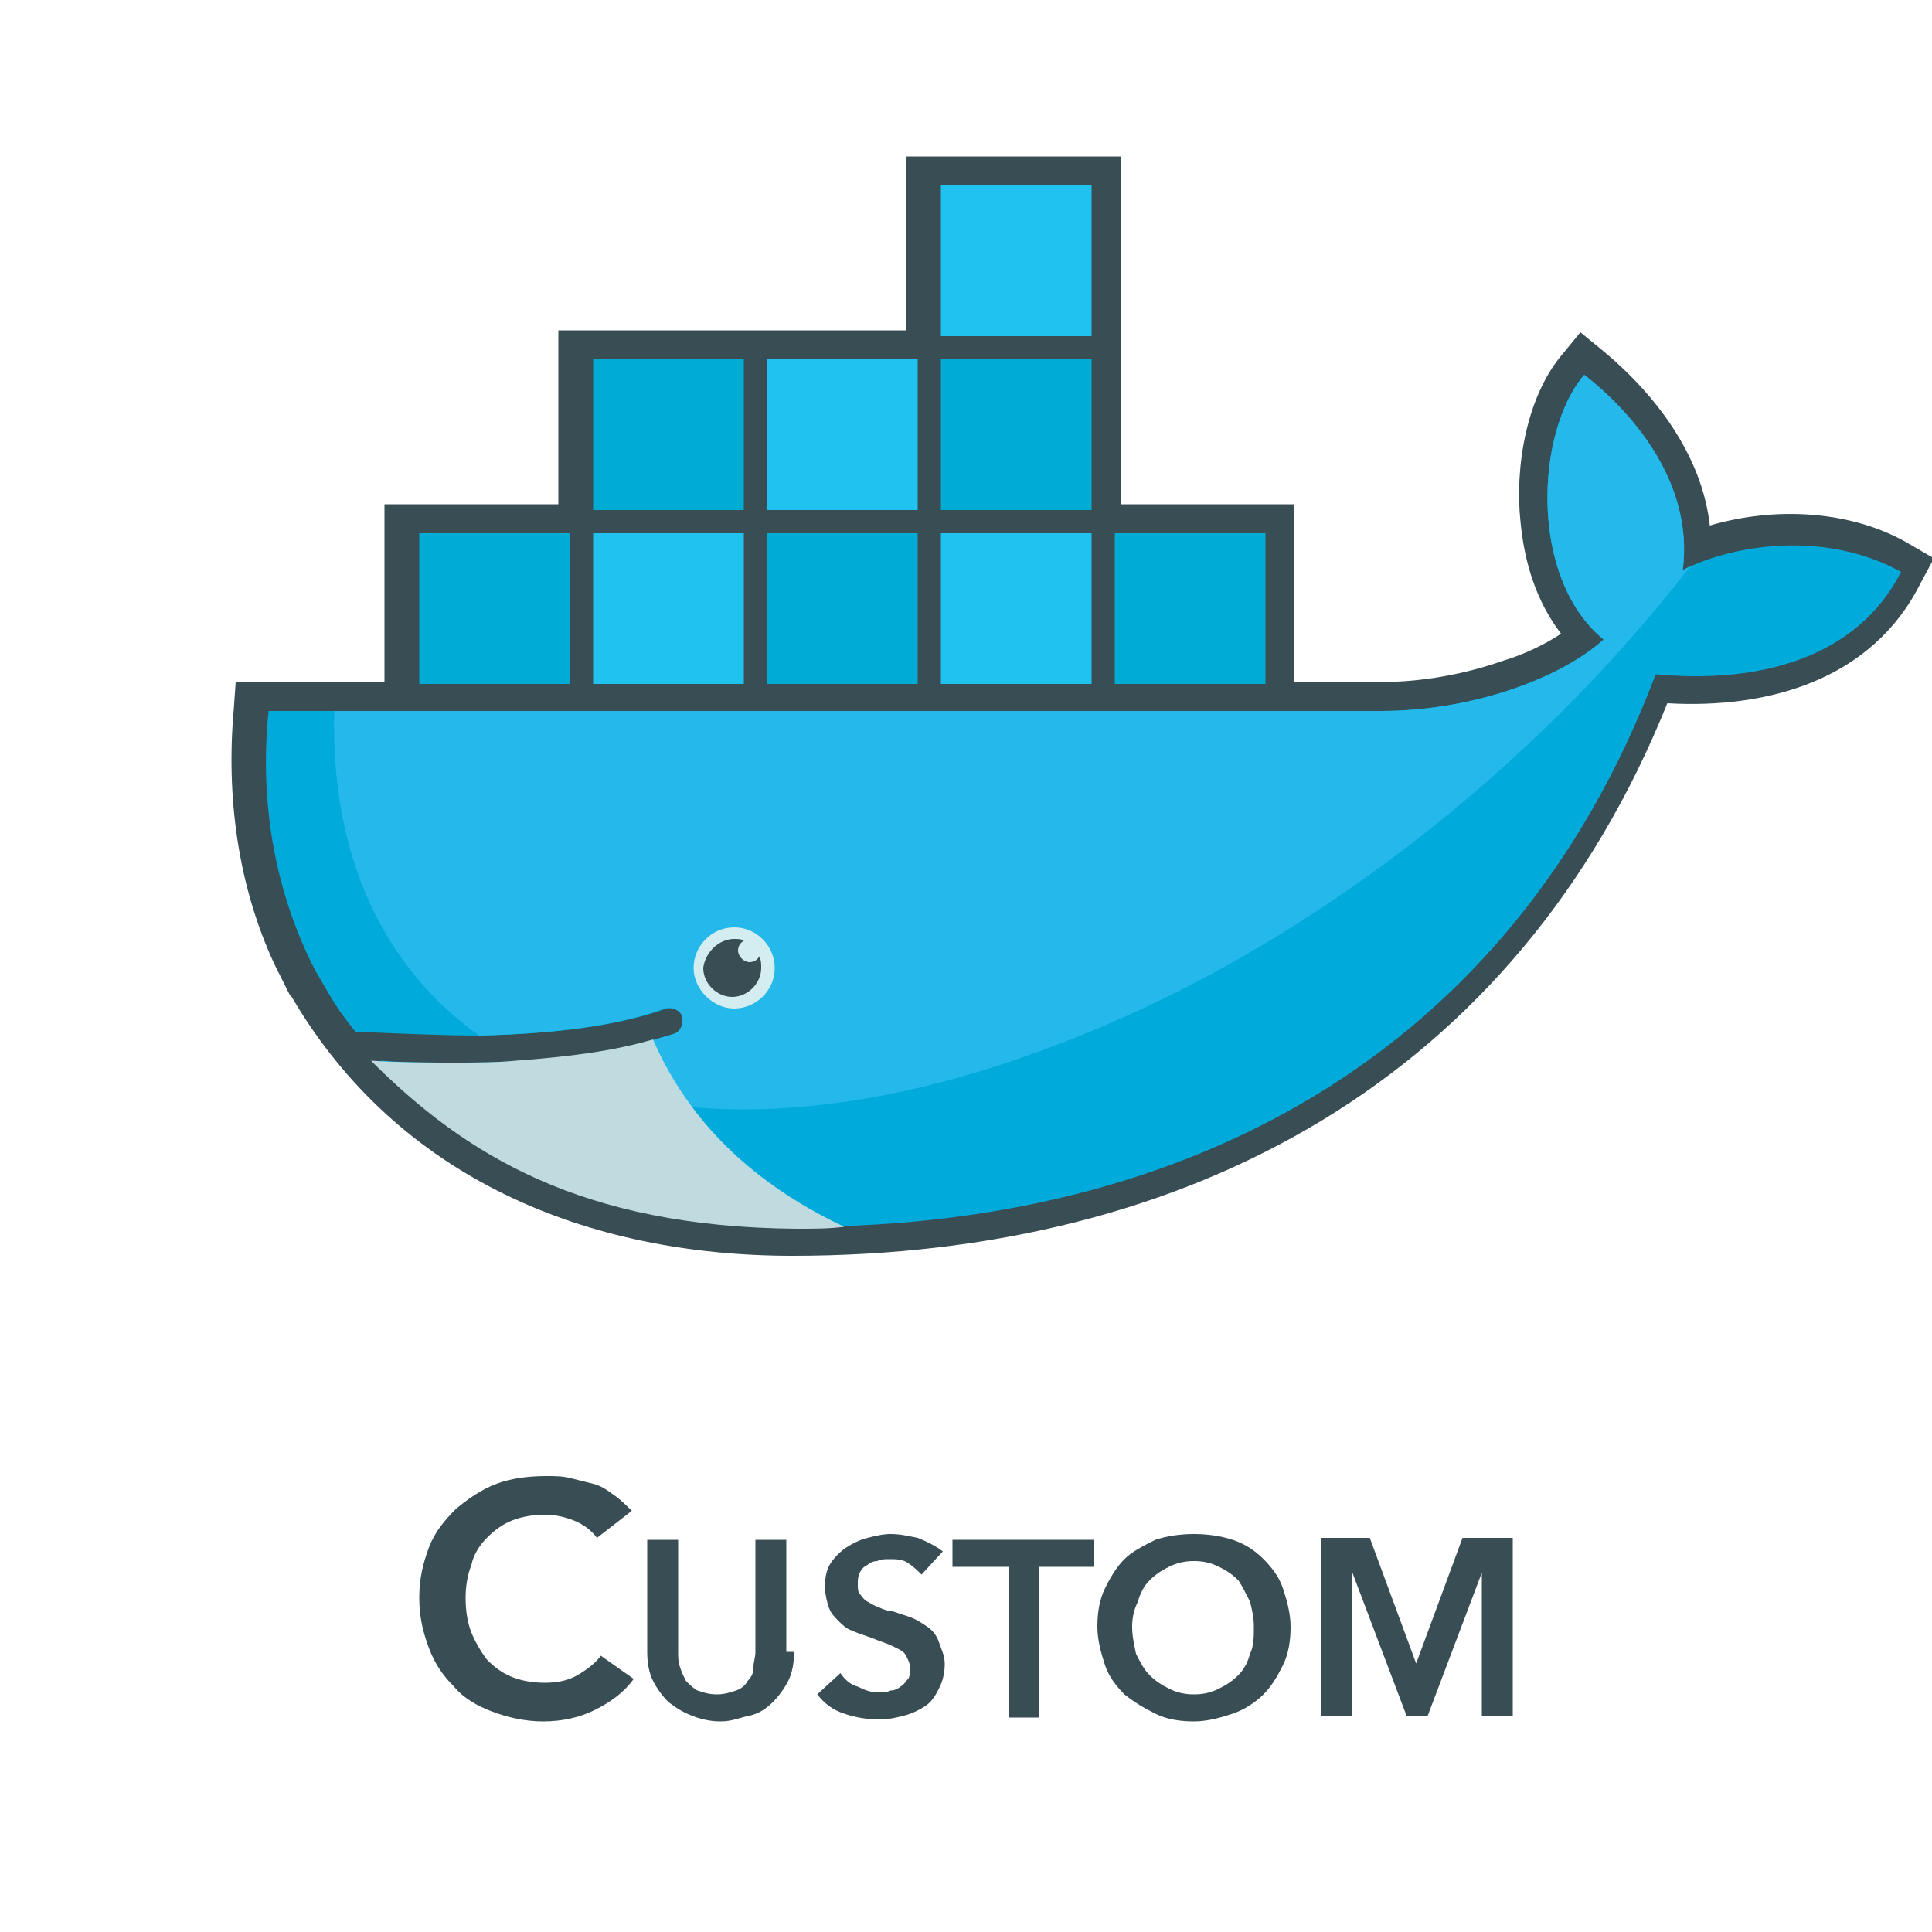 <?xml version="1.0" encoding="utf-8"?>
<!-- Generator: Adobe Illustrator 18.1.1, SVG Export Plug-In . SVG Version: 6.00 Build 0)  -->
<svg version="1.1" id="Layer_1" xmlns="http://www.w3.org/2000/svg" xmlns:xlink="http://www.w3.org/1999/xlink" x="0px" y="0px"
	 viewBox="0 0 100 100" enable-background="new 0 0 100 100" xml:space="preserve">
<g id="A" display="none">
	<path display="inline" fill="#394D54" d="M89.1,90.8c2.3-1.9,4.5-3.9,6.8-5.8c0.8-0.7,1.6-1.3,2.4-2.1c-0.6-0.8-1.6-1.3-2.5-1.7
		c-1.7-0.7-3.5-0.4-5.1,0.5c-2.1,1.2-3,3.2-2.9,5.6c0,0.9,0.3,1.9,0.8,2.7C88.7,90.2,88.9,90.5,89.1,90.8 M91.7,92.6
		c1.1,0.4,2.4,0.3,3.5,0.1c0.6-0.3,2.1-0.9,2.6-0.8l0.1,0l0.1,0c0.3,0.2,0.7,0.4,0.8,0.7c0.4,0.8,0.2,1.6-0.6,2L98,94.9
		c-2.9,1.7-6,1.4-8.8-0.1c-1.4-0.7-2.4-1.9-3.2-3.2l-0.2-0.3c-1.9-3.2-1.6-6.6,0.5-9.6c0.7-1.1,1.7-1.9,2.8-2.5l0.4-0.2
		c2.7-1.6,5.6-1.5,8.4-0.1c1.5,0.7,2.7,1.9,3.6,3.3l0.1,0.3c0.6,1.1-0.2,2-1,2.6c-0.9,0.7-1.9,1.6-2.8,2.4
		C95.7,89.1,93.7,90.8,91.7,92.6z M113.4,78h0.3c0.9,0,1.5,0.6,1.5,1.5c0,1.3-1.2,1.6-2.3,1.6c-1.4,0-2.7,0.8-3.6,1.7
		c-1.2,1.2-1.7,2.7-1.7,4.3v7.4c0,0.8-0.5,1.5-1.4,1.5H106c-0.9,0-1.4-0.7-1.4-1.5v-7.8c0-3,1.5-5.4,3.9-7.2
		C109.9,78.5,111.6,78,113.4,78z M75.4,83.2c1.2-1.2,2.4-2.4,3.6-3.5c0.3-0.3,1.6-1.7,2.1-1.7h0.5l0.1,0c0.7,0.1,1.2,0.6,1.2,1.3
		v0.3c0,0.5-0.6,1.1-0.9,1.5c-0.7,0.7-1.4,1.5-2.1,2.2L76.2,87c1.6,1.6,3.2,3.2,4.7,4.8c0.4,0.4,0.9,0.9,1.3,1.3
		c0.1,0.2,0.4,0.4,0.5,0.6s0.2,0.4,0.2,0.7v0.3l0,0.1c-0.2,0.7-0.6,1.3-1.4,1.3h-0.3c-0.5,0-1.1-0.6-1.4-0.9
		c-0.7-0.7-1.4-1.4-2.1-2.1l-2.3-2.3v3.7c0,0.8-0.5,1.5-1.4,1.5h-0.2c-0.9,0-1.4-0.7-1.4-1.5V73.7c0-0.8,0.5-1.5,1.4-1.5H74
		c0.9,0,1.4,0.7,1.4,1.5L75.4,83.2L75.4,83.2z M65.5,81.2c-0.5-0.2-1.3-0.3-1.8-0.3c-2.5-0.1-4.4,1.3-5.5,3.6
		c-0.4,0.8-0.5,1.6-0.5,2.4c0,2.6,1.4,4.4,3.7,5.6c0.8,0.4,2,0.5,2.9,0.5c0.8,0,2-0.5,2.7-0.8l0.1-0.1h0.6l0.1,0
		c0.7,0.1,1.2,0.6,1.2,1.3v0.3c0,1.9-3.4,2.3-4.7,2.4c-4.6,0.3-8-2.2-9.3-6.5c-0.2-0.8-0.3-1.5-0.3-2.3v-0.6c0-3.3,1.6-5.9,4.5-7.6
		c1.3-0.8,2.8-1.2,4.3-1.2H64c1.6,0,3.1,0.5,4.5,1.4l0.1,0.1l0.1,0.1c0.1,0.2,0.3,0.5,0.3,0.8v0.3c0,0.8-0.6,1.2-1.3,1.3h-0.1h-0.2
		C67,81.8,65.9,81.3,65.5,81.2z M37.7,86.9c0,2.3,1.1,4,3.1,5.2c0.9,0.6,1.9,0.8,3,0.8c2.3,0,4-1.2,5.2-3.1c0.6-0.9,0.8-1.9,0.8-3
		c0-2.1-1-3.8-2.8-5c-1-0.7-2.1-1-3.2-1c-2.5,0-4.4,1.3-5.5,3.6C37.9,85.3,37.7,86.1,37.7,86.9z M43.5,77.8h0.4
		c3.5,0,6.2,1.7,7.9,4.8c0.7,1.2,1.1,2.6,1.1,4v0.6c0,3.3-1.6,5.9-4.5,7.6C47,95.6,45.6,96,44.1,96h-0.6c-3.3,0-5.9-1.6-7.6-4.5
		c-0.8-1.3-1.2-2.8-1.2-4.3v-0.6c0-3.3,1.6-5.9,4.5-7.6C40.5,78.2,41.9,77.8,43.5,77.8z M17.8,86.9c0,2.4,1.2,4.2,3.2,5.3
		c0.8,0.5,1.8,0.7,2.7,0.7c2.3,0,4.1-1.1,5.3-3.1c0.5-0.9,0.8-1.9,0.8-3c0-2.1-1-3.7-2.7-4.9c-1-0.7-2.1-1.1-3.4-1.1
		c-2.5,0-4.4,1.3-5.5,3.6C18,85.3,17.8,86.1,17.8,86.9z M29.9,80.1v-6.4c0-0.8,0.5-1.5,1.4-1.5h0.3c0.9,0,1.4,0.7,1.4,1.5v13.5
		c0,3.3-1.6,5.9-4.5,7.6c-1.3,0.8-2.8,1.2-4.3,1.2h-0.6c-3.3,0-5.9-1.6-7.6-4.5c-0.8-1.3-1.2-2.8-1.2-4.3v-0.6
		c0-3.3,1.6-5.9,4.5-7.6c1.3-0.8,2.8-1.2,4.3-1.2h0.6C26.4,77.8,28.3,78.7,29.9,80.1z"/>
	<path display="inline" fill="#394D54" d="M72.6,29.7h9v9.2h4.5c2.1,0,4.3-0.4,6.3-1.1c1-0.3,2.1-0.8,3-1.4
		c-1.3-1.7-1.9-3.7-2.1-5.8c-0.3-2.8,0.3-6.5,2.2-8.7l0.9-1.1l1.1,0.9c2.8,2.3,5.2,5.5,5.6,9.1c3.4-1,7.4-0.8,10.4,1l1.2,0.7
		l-0.7,1.3c-2.5,5-7.9,6.5-13.1,6.2c-7.8,19.4-24.7,28.6-45.3,28.6c-10.6,0-20.4-4-25.9-13.4L30,55.1l-0.8-1.6
		c-1.9-4.1-2.5-8.7-2.1-13.2l0.1-1.4h7.7v-9.2h9v-9h18v-9h10.8V29.7z"/>
	<path display="inline" fill="#00AADA" d="M55.9,67.2c-11.3,0-20-4.8-24.3-12.2L31,53.8c-2-3.9-2.8-8.4-2.4-13.4h57.6
		c4.7,0,9.3-1.8,11.5-3.7c-3.9-3.2-3.5-10.8-1-13.7c2.2,1.7,5.7,5.4,5.1,10.1c2.7-1.4,7.5-2.1,11.2,0.1c-2.3,4.5-7.4,5.9-12.7,5.3
		C92.8,58.3,75.9,67.2,55.9,67.2"/>
	<path display="inline" fill="#24B8EB" d="M32,40.4h54.2c4.7,0,9.3-1.8,11.5-3.7c-3.9-3.2-3.5-10.8-1-13.7c2.2,1.7,5.7,5.4,5.1,10.1
		c0.1-0.1,0.2-0.1,0.4-0.2c-8.2,10.6-20,19.8-32.6,24.7C47.8,66,31.4,58.2,32,40.4"/>
	<path display="inline" fill="#008BB8" d="M55.9,67.2c-11.3,0-20-4.8-24.3-12.2L31,53.8c-1.2-2.3-1.9-4.7-2.3-7.4h67.8
		C87.8,60.7,73,67.2,55.9,67.2"/>
	<path display="inline" fill="#039BC6" d="M32.5,46.4h56.3c-5.9,4.7-12.4,8.6-19.3,11.2C50.4,64.9,35.5,59.9,32.5,46.4"/>
	<path display="inline" fill="#BFDBE0" d="M55.9,67.2c-11.1,0-17.1-3.8-21.9-8.5l8.9-0.3l5.5-1.2c1.6,3.8,4.5,7.4,10,9.9
		C57.6,67.2,56.8,67.2,55.9,67.2"/>
	<path display="inline" fill="#D4EDF1" d="M42.9,59L42.9,59l5.6-1.9c0.5,1.3,1.2,2.5,2.1,3.7C47.7,60.6,45.1,60,42.9,59"/>
	<path display="inline" fill="#00ACD3" d="M42.9,31.9h0.6v6.5h-0.6V31.9z M41.7,31.9h0.6v6.5h-0.6V31.9z M40.6,31.9h0.6v6.5h-0.6
		V31.9z M39.4,31.9H40v6.5h-0.6V31.9z M38.2,31.9h0.6v6.5h-0.6V31.9z M37,31.9h0.6v6.5H37V31.9z M36.4,31.2h7.8V39h-7.8V31.2z"/>
	<path display="inline" fill="#00ACD3" d="M51.9,22.9h0.6v6.5h-0.6V22.9z M50.7,22.9h0.6v6.5h-0.6V22.9z M49.5,22.9h0.6v6.5h-0.6
		V22.9z M48.4,22.9H49v6.5h-0.6V22.9z M47.2,22.9h0.6v6.5h-0.6V22.9z M46,22.9h0.6v6.5H46V22.9z M45.4,22.2h7.8V30h-7.8V22.2z"/>
	<path display="inline" fill="#20C2EF" d="M51.9,31.9h0.6v6.5h-0.6V31.9z M50.7,31.9h0.6v6.5h-0.6V31.9z M49.5,31.9h0.6v6.5h-0.6
		V31.9z M48.4,31.9H49v6.5h-0.6V31.9z M47.2,31.9h0.6v6.5h-0.6V31.9z M46,31.9h0.6v6.5H46V31.9z M45.4,31.2h7.8V39h-7.8V31.2z"/>
	<path display="inline" fill="#00ACD3" d="M60.9,31.9h0.6v6.5h-0.6V31.9z M59.7,31.9h0.6v6.5h-0.6V31.9z M58.5,31.9h0.6v6.5h-0.6
		V31.9z M57.4,31.9H58v6.5h-0.6V31.9z M56.2,31.9h0.6v6.5h-0.6V31.9z M55,31.9h0.6v6.5H55V31.9z M54.4,31.2h7.8V39h-7.8V31.2z"/>
	<path display="inline" fill="#20C2EF" d="M60.9,22.9h0.6v6.5h-0.6V22.9z M59.7,22.9h0.6v6.5h-0.6V22.9z M58.5,22.9h0.6v6.5h-0.6
		V22.9z M57.4,22.9H58v6.5h-0.6V22.9z M56.2,22.9h0.6v6.5h-0.6V22.9z M55,22.9h0.6v6.5H55V22.9z M54.4,22.2h7.8V30h-7.8V22.2z"/>
	<path display="inline" fill="#20C2EF" d="M69.9,31.9h0.6v6.5h-0.6V31.9z M68.7,31.9h0.6v6.5h-0.6V31.9z M67.5,31.9h0.6v6.5h-0.6
		V31.9z M66.4,31.9H67v6.5h-0.6V31.9z M65.2,31.9h0.6v6.5h-0.6V31.9z M64,31.9h0.6v6.5H64V31.9z M63.4,31.2h7.8V39h-7.8V31.2z"/>
	<path display="inline" fill="#00ACD3" d="M69.9,22.9h0.6v6.5h-0.6V22.9z M68.7,22.9h0.6v6.5h-0.6V22.9z M67.5,22.9h0.6v6.5h-0.6
		V22.9z M66.4,22.9H67v6.5h-0.6V22.9z M65.2,22.9h0.6v6.5h-0.6V22.9z M64,22.9h0.6v6.5H64V22.9z M63.4,22.2h7.8V30h-7.8V22.2z"/>
	<path display="inline" fill="#20C2EF" d="M69.9,13.9h0.6v6.5h-0.6V13.9z M68.7,13.9h0.6v6.5h-0.6V13.9z M67.5,13.9h0.6v6.5h-0.6
		V13.9z M66.4,13.9H67v6.5h-0.6V13.9z M65.2,13.9h0.6v6.5h-0.6V13.9z M64,13.9h0.6v6.5H64V13.9z M63.4,13.2h7.8V21h-7.8V13.2z"/>
	<path display="inline" fill="#00ACD3" d="M78.9,31.9h0.6v6.5h-0.6V31.9z M77.7,31.9h0.6v6.5h-0.6V31.9z M76.5,31.9h0.6v6.5h-0.6
		V31.9z M75.3,31.9H76v6.5h-0.6V31.9z M74.2,31.9h0.6v6.5h-0.6V31.9z M73,31.9h0.6v6.5H73V31.9z M72.4,31.2h7.8V39h-7.8V31.2z"/>
	<path display="inline" fill="#D4EDF1" d="M52.7,51.6c1.2,0,2.1,1,2.1,2.1s-1,2.1-2.1,2.1c-1.2,0-2.1-1-2.1-2.1
		C50.5,52.6,51.5,51.6,52.7,51.6"/>
	<path display="inline" fill="#394D54" d="M52.7,52.2c0.2,0,0.4,0,0.5,0.1c-0.2,0.1-0.3,0.3-0.3,0.5c0,0.3,0.3,0.6,0.6,0.6
		c0.2,0,0.4-0.1,0.5-0.3c0.1,0.2,0.1,0.4,0.1,0.6c0,0.8-0.7,1.5-1.5,1.5c-0.8,0-1.5-0.7-1.5-1.5C51.1,52.9,51.8,52.2,52.7,52.2"/>
	<path display="inline" fill="#394D54" d="M14.7,47.2h47.1h5.8h47.1c-2.2-0.5-6.9-1.3-6.1-4.1c-4,4.6-13.5,3.2-15.9,0.9
		c-2.7,3.9-18.3,2.4-19.4-0.6c-3.4,3.9-13.8,3.9-17.2,0c-1.1,3-16.7,4.5-19.4,0.6c-2.4,2.3-12,3.6-15.9-0.9
		C21.6,45.9,16.8,46.6,14.7,47.2"/>
	
		<path display="inline" fill="none" stroke="#394D54" stroke-width="6.574" stroke-linecap="round" stroke-linejoin="round" stroke-miterlimit="2.613" d="
		M32.7,58c5.6,0.4,13.1,0.4,17-1.6"/>
</g>
<path id="outline" fill="#394D54" d="M58,26.1h9v9.2h4.5c2.1,0,4.3-0.4,6.3-1.1c1-0.3,2.1-0.8,3-1.4c-1.3-1.7-1.9-3.7-2.1-5.8
	c-0.3-2.8,0.3-6.5,2.2-8.7l0.9-1.1l1.1,0.9c2.8,2.3,5.2,5.5,5.6,9.1c3.4-1,7.4-0.8,10.4,1l1.2,0.7l-0.7,1.3c-2.5,5-7.9,6.5-13.1,6.2
	c-7.8,19.4-24.7,28.6-45.3,28.6c-10.6,0-20.4-4-25.9-13.4l-0.1-0.1l-0.8-1.6c-1.9-4.1-2.5-8.7-2.1-13.2l0.1-1.4h7.7v-9.2h9v-9h18v-9
	H58V26.1z"/>
<path fill="#00AADA" d="M87.1,29.5c0.6-4.7-2.9-8.4-5.1-10.1c-2.5,2.9-2.9,10.5,1,13.7c-2.2,2-6.8,3.7-11.5,3.7H13.9
	c-0.5,4.9,0.4,9.5,2.4,13.4l0.7,1.2c0.4,0.7,0.9,1.4,1.4,2l0,0c2.4,0.1,4.5,0.2,6.5,0.2l0,0c3.9-0.1,7.1-0.5,9.6-1.4
	c0.4-0.1,0.8,0.1,0.9,0.4c0.1,0.4-0.1,0.8-0.4,0.9c-0.3,0.1-0.7,0.2-1,0.3l0,0c-1.9,0.5-4,0.9-6.6,1.1c0.1,0-0.2,0-0.2,0
	c-0.1,0-0.2,0-0.3,0c-1,0.1-2.2,0.1-3.3,0.1c-1.3,0-2.5,0-3.9-0.1l0,0c4.8,5.4,12.3,8.6,21.7,8.6c19.9,0,36.8-8.8,44.3-28.6
	c5.3,0.5,10.4-0.8,12.7-5.3C94.6,27.5,89.9,28.1,87.1,29.5z"/>
<path fill="#24B8EB" d="M87.1,29.5c0.6-4.7-2.9-8.4-5.1-10.1c-2.5,2.9-2.9,10.5,1,13.7c-2.2,2-6.8,3.7-11.5,3.7H17.3
	c-0.2,7.6,2.6,13.3,7.5,16.8l0,0c3.9-0.1,7.1-0.5,9.6-1.4c0.4-0.1,0.8,0.1,0.9,0.4c0.1,0.4-0.1,0.8-0.4,0.9c-0.3,0.1-0.7,0.2-1,0.3
	l0,0c-1.9,0.5-4.1,1-6.8,1.1L27,54.9c6.8,3.5,16.6,3.5,27.9-0.9c12.6-4.8,24.4-14.1,32.6-24.7C87.3,29.4,87.2,29.5,87.1,29.5z"/>
<g display="none">
	<path display="inline" fill="#394D54" d="M23.5,55c1.2,0,2.3,0,3.3-0.1c0.1,0,0.2,0,0.3,0l0,0c2.7-0.2,4.9-0.5,6.8-1.1l0,0
		c0.4-0.1,0.7-0.2,1-0.3c0.4-0.1,0.5-0.5,0.4-0.9c-0.1-0.4-0.5-0.5-0.9-0.4c-2.4,0.8-5.6,1.3-9.6,1.4l0,0c-2,0-4.2,0-6.5-0.2l0,0
		c-0.1,0-0.2,0-0.4,0c-0.4,0-0.7,0.3-0.7,0.7c0,0.4,0.3,0.7,0.7,0.7c0.5,0,1,0.1,1.4,0.1c0.1,0,0.1,0,0.2,0l0,0
		C20.9,54.9,22.2,55,23.5,55z"/>
</g>
<g id="Containers">
	<path fill="#00ACD3" d="M21.7,27.6h7.8v7.8h-7.8V27.6z"/>
	<path fill="#00ACD3" d="M30.7,18.6h7.8v7.8h-7.8V18.6z"/>
	<path fill="#20C2EF" d="M30.7,27.6h7.8v7.8h-7.8V27.6z"/>
	<path fill="#00ACD3" d="M39.7,27.6h7.8v7.8h-7.8V27.6z"/>
	<path fill="#20C2EF" d="M39.7,18.6h7.8v7.8h-7.8V18.6z"/>
	<path fill="#20C2EF" d="M48.7,27.6h7.8v7.8h-7.8L48.7,27.6z"/>
	<path fill="#00ACD3" d="M48.7,18.6h7.8v7.8h-7.8L48.7,18.6z"/>
	<path fill="#20C2EF" d="M48.7,9.6h7.8v7.8h-7.8L48.7,9.6z"/>
	<path fill="#00ACD3" d="M57.7,27.6h7.8v7.8h-7.8V27.6z"/>
</g>
<path fill="#D4EDF1" d="M38,48c1.2,0,2.1,1,2.1,2.1c0,1.2-1,2.1-2.1,2.1s-2.1-1-2.1-2.1C35.9,49,36.8,48,38,48"/>
<path fill="#394D54" d="M38,48.6c0.2,0,0.4,0,0.5,0.1c-0.2,0.1-0.3,0.3-0.3,0.5c0,0.3,0.3,0.6,0.6,0.6c0.2,0,0.4-0.1,0.5-0.3
	c0.1,0.2,0.1,0.4,0.1,0.6c0,0.8-0.7,1.5-1.5,1.5s-1.5-0.7-1.5-1.5C36.5,49.3,37.2,48.6,38,48.6"/>
<path fill="#BFDBE0" d="M43.7,63.5c-5.3-2.5-8.3-6-9.9-9.7c-2,0.6-4.4,0.9-7.1,1.1c-1,0.1-2.1,0.1-3.3,0.1c-1.3,0-2.7,0-4.2-0.1
	c4.9,4.9,10.9,8.6,22,8.7C42.1,63.6,42.9,63.6,43.7,63.5z"/>
<g>
	<rect x="0.1" y="76" fill="none" width="99.9" height="24"/>
	<path fill="#394D54" d="M30.9,79.6c-0.3-0.4-0.7-0.7-1.2-0.9c-0.5-0.2-1-0.3-1.5-0.3c-0.6,0-1.2,0.1-1.7,0.3
		c-0.5,0.2-0.9,0.5-1.3,0.9s-0.7,0.9-0.8,1.4c-0.2,0.5-0.3,1.1-0.3,1.7c0,0.7,0.1,1.3,0.3,1.8s0.5,1,0.8,1.4
		c0.4,0.4,0.8,0.7,1.3,0.9c0.5,0.2,1.1,0.3,1.7,0.3c0.6,0,1.2-0.1,1.7-0.4c0.5-0.3,0.9-0.6,1.2-1l1.7,1.2c-0.5,0.7-1.2,1.2-2,1.6
		c-0.8,0.4-1.7,0.6-2.7,0.6c-0.9,0-1.8-0.2-2.6-0.5c-0.8-0.3-1.5-0.7-2-1.3c-0.6-0.6-1-1.2-1.3-2c-0.3-0.8-0.5-1.6-0.5-2.6
		c0-1,0.2-1.8,0.5-2.6c0.3-0.8,0.8-1.4,1.4-2c0.6-0.5,1.3-1,2.1-1.3c0.8-0.3,1.7-0.4,2.6-0.4c0.4,0,0.8,0,1.2,0.1
		c0.4,0.1,0.8,0.2,1.2,0.3s0.7,0.3,1.1,0.6c0.3,0.2,0.6,0.5,0.9,0.8L30.9,79.6z"/>
	<path fill="#394D54" d="M41.1,85.5c0,0.6-0.1,1.1-0.3,1.5c-0.2,0.4-0.5,0.8-0.8,1.1c-0.3,0.3-0.7,0.6-1.2,0.7s-0.9,0.3-1.5,0.3
		c-0.5,0-1-0.1-1.5-0.3s-0.8-0.4-1.2-0.7c-0.3-0.3-0.6-0.7-0.8-1.1c-0.2-0.4-0.3-0.9-0.3-1.5v-5.8h1.6v5.8c0,0.3,0,0.5,0.1,0.8
		c0.1,0.3,0.2,0.5,0.3,0.7c0.2,0.2,0.4,0.4,0.6,0.5c0.3,0.1,0.6,0.2,1,0.2c0.4,0,0.7-0.1,1-0.2c0.3-0.1,0.5-0.3,0.6-0.5
		c0.2-0.2,0.3-0.4,0.3-0.7s0.1-0.5,0.1-0.8v-5.8h1.6V85.5z"/>
	<path fill="#394D54" d="M47.7,81.5c-0.2-0.2-0.4-0.4-0.7-0.6c-0.3-0.2-0.6-0.2-1-0.2c-0.2,0-0.4,0-0.6,0.1c-0.2,0-0.4,0.1-0.5,0.2
		c-0.2,0.1-0.3,0.2-0.4,0.4s-0.1,0.4-0.1,0.6c0,0.2,0,0.4,0.1,0.5c0.1,0.1,0.2,0.3,0.4,0.4c0.2,0.1,0.3,0.2,0.6,0.3
		c0.2,0.1,0.5,0.2,0.7,0.2c0.3,0.1,0.6,0.2,0.9,0.3c0.3,0.1,0.6,0.3,0.9,0.5c0.3,0.2,0.5,0.5,0.6,0.8s0.3,0.7,0.3,1.1
		c0,0.5-0.1,0.9-0.3,1.3s-0.4,0.7-0.7,0.9c-0.3,0.2-0.7,0.4-1.1,0.5s-0.8,0.2-1.3,0.2c-0.6,0-1.2-0.1-1.8-0.3s-1-0.5-1.4-1l1.2-1.1
		c0.2,0.3,0.5,0.6,0.9,0.7c0.4,0.2,0.7,0.3,1.1,0.3c0.2,0,0.4,0,0.6-0.1c0.2,0,0.4-0.1,0.5-0.2c0.2-0.1,0.3-0.3,0.4-0.4
		s0.1-0.4,0.1-0.6c0-0.2-0.1-0.4-0.2-0.6c-0.1-0.2-0.3-0.3-0.5-0.4c-0.2-0.1-0.4-0.2-0.7-0.3c-0.3-0.1-0.5-0.2-0.8-0.3
		c-0.3-0.1-0.6-0.2-0.8-0.3c-0.3-0.1-0.5-0.3-0.7-0.5c-0.2-0.2-0.4-0.4-0.5-0.7s-0.2-0.7-0.2-1.1c0-0.5,0.1-0.9,0.3-1.2
		s0.5-0.6,0.8-0.8c0.3-0.2,0.7-0.4,1.1-0.5c0.4-0.1,0.8-0.2,1.2-0.2c0.5,0,0.9,0.1,1.4,0.2c0.5,0.2,0.9,0.4,1.3,0.7L47.7,81.5z"/>
	<path fill="#394D54" d="M52.1,81.1h-2.8v-1.4h7.3v1.4h-2.8v7.8h-1.6V81.1z"/>
	<path fill="#394D54" d="M56.8,84.2c0-0.7,0.1-1.4,0.4-2s0.6-1.1,1-1.5s1-0.7,1.6-1c0.6-0.2,1.3-0.3,2-0.3c0.7,0,1.4,0.1,2,0.3
		c0.6,0.2,1.1,0.5,1.6,1c0.4,0.4,0.8,0.9,1,1.5s0.4,1.3,0.4,2c0,0.7-0.1,1.4-0.4,2s-0.6,1.1-1,1.5c-0.4,0.4-1,0.8-1.6,1
		c-0.6,0.2-1.3,0.4-2,0.4c-0.7,0-1.4-0.1-2-0.4s-1.1-0.6-1.6-1c-0.4-0.4-0.8-0.9-1-1.5S56.8,84.9,56.8,84.2z M58.6,84.2
		c0,0.5,0.1,0.9,0.2,1.4c0.2,0.4,0.4,0.8,0.7,1.1c0.3,0.3,0.6,0.5,1,0.7s0.8,0.3,1.3,0.3c0.5,0,0.9-0.1,1.3-0.3
		c0.4-0.2,0.7-0.4,1-0.7c0.3-0.3,0.5-0.7,0.6-1.1c0.2-0.4,0.2-0.9,0.2-1.4c0-0.5-0.1-0.9-0.2-1.3c-0.2-0.4-0.4-0.8-0.6-1.1
		c-0.3-0.3-0.6-0.5-1-0.7c-0.4-0.2-0.8-0.3-1.3-0.3s-0.9,0.1-1.3,0.3c-0.4,0.2-0.7,0.4-1,0.7c-0.3,0.3-0.5,0.7-0.6,1.1
		C58.7,83.3,58.6,83.7,58.6,84.2z"/>
	<path fill="#394D54" d="M68.3,79.6h2.6l2.4,6.5h0l2.4-6.5h2.6v9.2h-1.6v-7.4h0l-2.8,7.4h-1.1l-2.8-7.4h0v7.4h-1.6V79.6z"/>
</g>
</svg>
